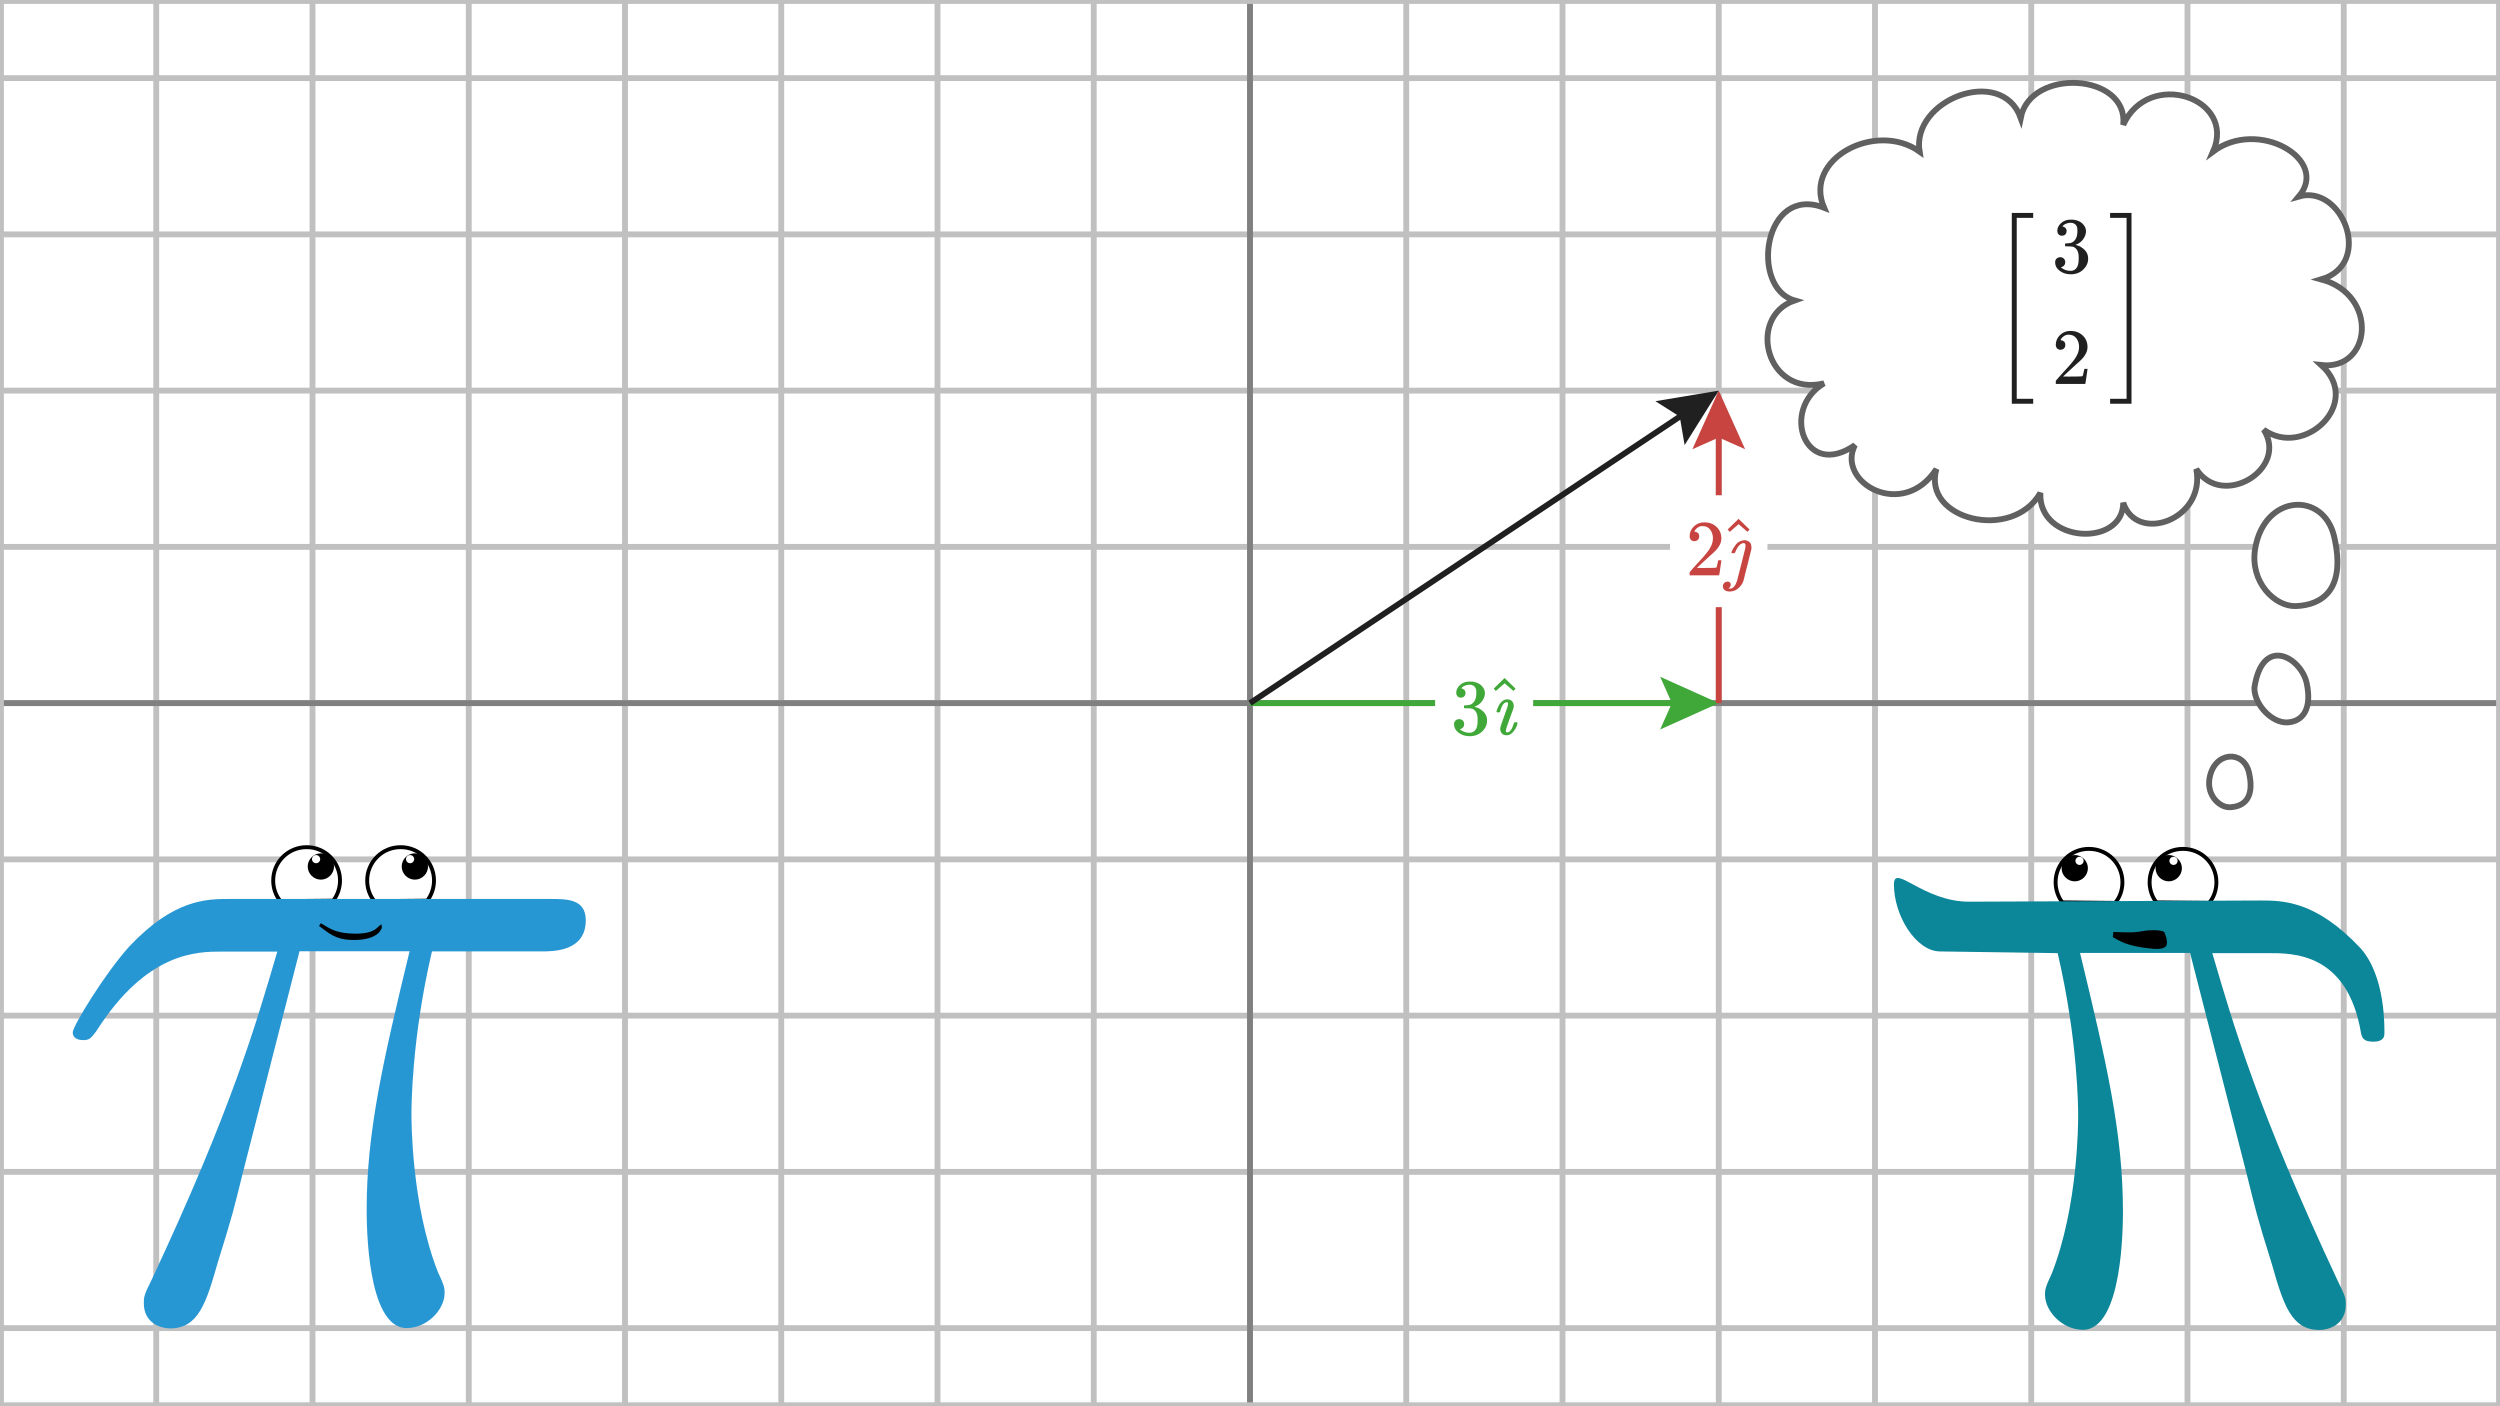 <svg width="640" height="360" viewBox="0 0 640 360" fill="none" xmlns="http://www.w3.org/2000/svg">
<rect x="0" y="0" width="640" height="360" fill="#333333" stroke="none"/>
<g clip-path="url(#clip0_1328_1784)">
<path d="M640 0H0V360H640V0Z" fill="white"/>
<g clip-path="url(#clip1_1328_1784)">
<path d="M0 20H640" stroke="#C0C0C0" stroke-width="1.5"/>
<path d="M0 60H640" stroke="#C0C0C0" stroke-width="1.5"/>
<path d="M0 100H640" stroke="#C0C0C0" stroke-width="1.5"/>
<path d="M0 140H640" stroke="#C0C0C0" stroke-width="1.5"/>
<path d="M0 180H640" stroke="#C0C0C0" stroke-width="1.5"/>
<path d="M0 220H640" stroke="#C0C0C0" stroke-width="1.5"/>
<path d="M0 260H640" stroke="#C0C0C0" stroke-width="1.5"/>
<path d="M0 300H640" stroke="#C0C0C0" stroke-width="1.5"/>
<path d="M0 340H640" stroke="#C0C0C0" stroke-width="1.5"/>
<path d="M0 0V360" stroke="#C0C0C0" stroke-width="1.5"/>
<path d="M40 0V360" stroke="#C0C0C0" stroke-width="1.5"/>
<path d="M80 0V360" stroke="#C0C0C0" stroke-width="1.5"/>
<path d="M120 0V360" stroke="#C0C0C0" stroke-width="1.5"/>
<path d="M160 0V360" stroke="#C0C0C0" stroke-width="1.5"/>
<path d="M200 0V360" stroke="#C0C0C0" stroke-width="1.5"/>
<path d="M240 0V360" stroke="#C0C0C0" stroke-width="1.5"/>
<path d="M280 0V360" stroke="#C0C0C0" stroke-width="1.5"/>
<path d="M320 0V360" stroke="#C0C0C0" stroke-width="1.5"/>
<path d="M360 0V360" stroke="#C0C0C0" stroke-width="1.5"/>
<path d="M400 0V360" stroke="#C0C0C0" stroke-width="1.5"/>
<path d="M440 0V360" stroke="#C0C0C0" stroke-width="1.5"/>
<path d="M480 0V360" stroke="#C0C0C0" stroke-width="1.5"/>
<path d="M520 0V360" stroke="#C0C0C0" stroke-width="1.5"/>
<path d="M560 0V360" stroke="#C0C0C0" stroke-width="1.5"/>
<path d="M600 0V360" stroke="#C0C0C0" stroke-width="1.5"/>
<path d="M640 0V360" stroke="#C0C0C0" stroke-width="1.5"/>
</g>
<path d="M0 180H640" stroke="#808080" stroke-width="1.5"/>
<path d="M320 0V360" stroke="#808080" stroke-width="1.5"/>
<path d="M640 0H0V360H640V0Z" stroke="#C0C0C0" stroke-width="2"/>
<path d="M425 173.25L440 180L425 186.75L428 180L425 173.25Z" fill="#40A839"/>
<path d="M320 180H436" stroke="#40A839" stroke-width="1.5"/>
<path d="M433.25 115L440 100L446.75 115L440 112L433.25 115Z" fill="#C74440"/>
<path d="M440 180V104" stroke="#C74440" stroke-width="1.5"/>
<path d="M423.775 102.704L440 100L431.263 113.937L430.015 106.656L423.775 102.704Z" fill="#202020"/>
<path d="M320 180L436.672 102.219" stroke="#202020" stroke-width="1.5"/>
<rect x="367.389" y="167.531" width="25.1" height="24.938" fill="white"/>
<g clip-path="url(#clip2_1328_1784)">
<path d="M373.974 178.595C373.608 178.595 373.323 178.48 373.119 178.249C372.915 178.019 372.807 177.72 372.793 177.354C372.793 176.607 373.119 175.942 373.77 175.359C374.422 174.775 375.209 174.483 376.132 174.483C376.607 174.483 376.905 174.49 377.028 174.504C378.032 174.666 378.799 175.026 379.328 175.582C379.857 176.139 380.129 176.743 380.142 177.394C380.142 178.1 379.912 178.785 379.45 179.45C378.989 180.115 378.351 180.597 377.537 180.896L377.475 180.936C377.475 180.95 377.537 180.97 377.659 180.997C377.781 181.025 377.978 181.086 378.249 181.181C378.52 181.276 378.778 181.418 379.023 181.608C380.135 182.327 380.692 183.277 380.692 184.458C380.692 185.53 380.271 186.467 379.43 187.267C378.588 188.068 377.523 188.469 376.234 188.469C375.148 188.469 374.212 188.177 373.424 187.593C372.637 187.01 372.244 186.27 372.244 185.374C372.244 184.994 372.366 184.689 372.61 184.458C372.854 184.227 373.16 184.105 373.526 184.092C373.906 184.092 374.218 184.214 374.463 184.458C374.707 184.702 374.829 185.008 374.829 185.374C374.829 185.524 374.809 185.659 374.768 185.781C374.727 185.904 374.68 186.012 374.625 186.107C374.571 186.202 374.497 186.284 374.402 186.351C374.307 186.419 374.225 186.474 374.157 186.514C374.089 186.555 374.022 186.582 373.954 186.596C373.886 186.609 373.832 186.63 373.791 186.657L373.709 186.677C374.402 187.288 375.243 187.593 376.234 187.593C376.98 187.593 377.543 187.234 377.923 186.514C378.154 186.066 378.269 185.381 378.269 184.458V184.051C378.269 182.762 377.835 181.9 376.967 181.466C376.763 181.384 376.349 181.337 375.725 181.323L374.87 181.303L374.809 181.262C374.782 181.221 374.768 181.113 374.768 180.936C374.768 180.692 374.822 180.57 374.931 180.57C375.311 180.57 375.704 180.536 376.112 180.468C376.573 180.4 376.994 180.115 377.374 179.613C377.754 179.111 377.944 178.351 377.944 177.333V177.17C377.944 176.397 377.706 175.861 377.231 175.562C376.933 175.372 376.614 175.277 376.274 175.277C375.84 175.277 375.44 175.352 375.073 175.501C374.707 175.65 374.449 175.806 374.3 175.969C374.15 176.132 374.076 176.214 374.076 176.214H374.137C374.178 176.227 374.232 176.241 374.3 176.254C374.368 176.268 374.435 176.302 374.503 176.356C374.571 176.41 374.653 176.458 374.748 176.499C374.843 176.539 374.91 176.614 374.951 176.722C374.992 176.831 375.046 176.933 375.114 177.028C375.182 177.123 375.202 177.259 375.175 177.435C375.175 177.734 375.08 177.998 374.89 178.229C374.7 178.46 374.395 178.582 373.974 178.595Z" fill="#40A839"/>
<path d="M383.094 182.178C383.094 182.11 383.142 181.934 383.237 181.649C383.332 181.364 383.474 181.031 383.664 180.651C383.854 180.271 384.119 179.925 384.458 179.613C384.797 179.301 385.164 179.111 385.557 179.043H385.924C386.385 179.043 386.765 179.193 387.064 179.491C387.362 179.79 387.518 180.21 387.532 180.753C387.518 181.011 387.491 181.194 387.45 181.303C387.41 181.411 387.111 182.239 386.555 183.786C385.849 185.632 385.496 186.731 385.496 187.084C385.496 187.356 385.605 187.491 385.822 187.491C386.08 187.491 386.338 187.376 386.595 187.145C386.948 186.765 387.254 186.134 387.512 185.252C387.552 185.089 387.586 184.994 387.613 184.967C387.64 184.94 387.735 184.92 387.898 184.906H388.02C388.156 184.906 388.244 184.906 388.285 184.906C388.326 184.906 388.373 184.926 388.428 184.967C388.482 185.008 388.502 185.055 388.489 185.11C388.489 185.245 388.421 185.503 388.285 185.883C388.149 186.263 387.892 186.698 387.512 187.186C387.132 187.675 386.697 188.007 386.209 188.184C386.1 188.211 385.937 188.224 385.72 188.224C385.123 188.224 384.695 188.055 384.438 187.715C384.18 187.376 384.051 186.996 384.051 186.575C384.051 186.209 384.383 185.15 385.048 183.4C385.713 181.649 386.053 180.584 386.066 180.204C386.066 180.041 386.046 179.932 386.005 179.878C385.964 179.824 385.863 179.79 385.7 179.776C385.32 179.803 385.001 180.014 384.743 180.407C384.485 180.801 384.295 181.221 384.173 181.669C384.051 182.117 383.969 182.341 383.929 182.341C383.915 182.355 383.786 182.361 383.542 182.361H383.216C383.135 182.28 383.094 182.219 383.094 182.178Z" fill="#40A839"/>
<path d="M382.386 176.295L385.175 173.567L385.337 173.73C387.102 175.413 387.984 176.268 387.984 176.295L387.455 176.885C387.427 176.872 387.034 176.533 386.274 175.868L385.195 174.931L384.075 175.888C383.899 176.037 383.722 176.193 383.546 176.356C383.37 176.519 383.227 176.648 383.118 176.743L382.956 176.865C382.928 176.892 382.827 176.797 382.65 176.58L382.386 176.295Z" fill="#40A839"/>
</g>
<rect x="427.531" y="126.786" width="24.938" height="28.646" fill="white"/>
<g clip-path="url(#clip3_1328_1784)">
<path d="M433.75 138.544C433.384 138.544 433.092 138.422 432.875 138.178C432.657 137.933 432.549 137.635 432.549 137.282C432.549 136.318 432.909 135.484 433.628 134.778C434.347 134.072 435.243 133.719 436.315 133.719C437.55 133.719 438.582 134.099 439.41 134.859C440.238 135.619 440.658 136.603 440.672 137.811C440.672 138.395 440.536 138.951 440.265 139.481C439.993 140.01 439.667 140.471 439.287 140.865C438.907 141.259 438.365 141.761 437.659 142.372C437.17 142.792 436.492 143.417 435.623 144.245L434.422 145.385L435.969 145.405C438.1 145.405 439.233 145.371 439.369 145.303C439.464 145.276 439.627 144.672 439.857 143.491V143.43H440.672V143.491C440.658 143.532 440.57 144.15 440.407 145.344C440.244 146.538 440.143 147.163 440.102 147.217V147.278H432.549V146.891V146.647C432.549 146.552 432.59 146.45 432.671 146.341C432.752 146.233 432.956 145.995 433.282 145.629C433.675 145.195 434.015 144.815 434.3 144.489C434.422 144.353 434.653 144.102 434.992 143.736C435.331 143.369 435.562 143.118 435.684 142.982C435.806 142.847 436.003 142.623 436.274 142.31C436.546 141.998 436.736 141.768 436.844 141.618C436.953 141.469 437.109 141.265 437.313 141.008C437.516 140.75 437.659 140.533 437.74 140.356C437.822 140.18 437.923 139.983 438.046 139.766C438.168 139.549 438.256 139.331 438.31 139.114C438.365 138.897 438.412 138.694 438.453 138.504C438.494 138.314 438.514 138.09 438.514 137.832C438.514 136.977 438.283 136.237 437.822 135.613C437.36 134.988 436.702 134.676 435.847 134.676C435.399 134.676 435.005 134.792 434.666 135.022C434.327 135.253 434.089 135.477 433.954 135.694C433.818 135.911 433.75 136.04 433.75 136.081C433.75 136.094 433.784 136.101 433.852 136.101C434.096 136.101 434.347 136.196 434.605 136.386C434.863 136.576 434.992 136.888 434.992 137.323C434.992 137.662 434.883 137.947 434.666 138.178C434.449 138.409 434.144 138.531 433.75 138.544Z" fill="#C74440"/>
<path d="M443.237 141.496C443.237 141.496 443.237 141.476 443.237 141.435C443.237 141.394 443.278 141.272 443.359 141.069C443.441 140.865 443.576 140.607 443.766 140.295C443.956 139.983 444.173 139.671 444.418 139.359C444.662 139.046 444.981 138.795 445.375 138.605C445.768 138.415 446.175 138.307 446.596 138.28C447.044 138.307 447.451 138.456 447.818 138.727C448.184 138.999 448.367 139.474 448.367 140.153V140.519L447.37 144.55C447.22 145.12 447.051 145.778 446.861 146.525C446.671 147.271 446.535 147.828 446.454 148.194C446.372 148.56 446.318 148.75 446.291 148.764C446.06 149.443 445.632 150.053 445.008 150.596C444.384 151.139 443.651 151.417 442.809 151.431C442.185 151.431 441.717 151.275 441.405 150.963C441.174 150.732 441.059 150.454 441.059 150.128C441.059 149.748 441.181 149.449 441.425 149.232C441.669 149.015 441.948 148.9 442.26 148.886C442.545 148.886 442.748 148.968 442.871 149.13C442.993 149.293 443.061 149.449 443.074 149.599C443.074 150.033 442.884 150.386 442.504 150.657L442.606 150.678H442.911H442.932C443.637 150.678 444.214 150.047 444.662 148.784C444.703 148.662 445.062 147.251 445.741 144.55C446.42 141.849 446.779 140.404 446.82 140.214C446.834 140.132 446.84 139.976 446.84 139.745C446.84 139.583 446.834 139.46 446.82 139.379C446.806 139.297 446.766 139.223 446.698 139.155C446.63 139.087 446.528 139.046 446.392 139.033C446.04 139.033 445.666 139.216 445.273 139.583C445.028 139.827 444.825 140.105 444.662 140.417C444.499 140.729 444.37 140.994 444.275 141.211C444.18 141.428 444.119 141.55 444.092 141.578C444.065 141.605 443.936 141.618 443.705 141.618H443.359C443.278 141.537 443.237 141.476 443.237 141.435V141.496Z" fill="#C74440"/>
<path d="M442.28 135.552L445.069 132.824L445.232 132.986C446.996 134.669 447.879 135.524 447.879 135.552L447.349 136.142C447.322 136.128 446.929 135.789 446.169 135.124L445.09 134.188L443.97 135.144C443.793 135.294 443.617 135.45 443.441 135.613C443.264 135.776 443.122 135.904 443.013 135.999L442.85 136.122C442.823 136.149 442.721 136.054 442.545 135.837L442.28 135.552Z" fill="#C74440"/>
</g>
<path d="M552.132 231.007L552.024 231.006L551.959 230.919C550.925 229.526 550.297 227.73 550.297 225.845C550.297 221.132 554.112 217.269 558.873 217.314C563.587 217.314 567.403 221.131 567.403 225.845C567.403 227.771 566.776 229.66 565.602 231.06L565.535 231.14L565.432 231.139L552.132 231.007Z" fill="white" stroke="black"/>
<path d="M528.07 231.007L527.961 231.006L527.896 230.919C526.863 229.526 526.234 227.73 526.234 225.845C526.234 221.132 530.05 217.269 534.81 217.314C539.524 217.314 543.341 221.131 543.341 225.845C543.341 227.771 542.714 229.66 541.539 231.06L541.473 231.14L541.37 231.139L528.07 231.007Z" fill="white" stroke="black"/>
<path d="M556.466 219.326C557.034 219.37 557.472 219.807 557.472 220.376C557.472 220.945 556.991 221.426 556.422 221.426C555.853 221.426 555.372 220.945 555.372 220.376C555.372 219.807 555.853 219.326 556.422 219.326H556.466L555.197 218.889C553.316 218.889 551.828 220.42 551.828 222.257C551.828 224.095 553.359 225.626 555.197 225.626C557.034 225.626 558.566 224.095 558.566 222.257C558.566 220.42 557.034 218.889 555.197 218.889" fill="black"/>
<path d="M532.403 219.326C532.972 219.37 533.409 219.807 533.409 220.376C533.409 220.945 532.928 221.426 532.359 221.426C531.791 221.426 531.309 220.945 531.309 220.376C531.309 219.807 531.791 219.326 532.359 219.326H532.403L531.134 218.889C529.253 218.889 527.766 220.42 527.766 222.257C527.766 224.095 529.297 225.626 531.134 225.626C532.972 225.626 534.503 224.095 534.503 222.257C534.503 220.42 532.972 218.889 531.134 218.889" fill="black"/>
<path d="M560.666 243.958H532.491C539.228 271.87 543.472 290.07 543.472 310.02C543.472 313.52 543.472 340.426 533.234 340.426C527.984 340.426 523.522 335.701 523.522 331.458C523.522 330.233 523.522 329.708 525.272 325.989C532.009 308.795 532.009 287.358 532.009 285.608C532.009 284.12 532.009 266.401 526.759 244.001L496.484 243.564C490.447 243.389 484.847 234.42 484.847 226.414C484.847 220.945 492.241 230.833 504.097 230.833L578.603 230.526C584.334 230.526 592.822 230.526 604.284 242.733C610.759 249.951 610.409 263.164 610.409 264.651C610.409 266.139 609.184 266.664 607.653 266.664C605.903 266.664 604.722 266.358 604.416 264.433C600.916 243.739 586.828 244.001 580.572 244.001H566.353C571.822 262.683 578.078 284.383 598.509 328.001C600.522 331.983 600.522 332.508 600.522 333.995C600.522 339.245 596.016 340.47 593.784 340.47C586.566 340.47 584.553 333.995 581.578 323.539C577.597 310.808 577.597 310.326 575.103 300.351L560.666 243.958Z" fill="#0C8699"/>
<path d="M554.584 240.107C554.803 241.507 555.503 243.389 550.472 242.82C544.566 242.164 543.078 241.114 540.891 239.932L541.022 238.576C542.641 238.62 546.053 238.882 548.328 238.401C550.166 238.007 553.928 237.964 554.147 238.795" fill="black"/>
<path d="M491.41 38.801C480.263 30.891 461.566 40.599 466.959 53.184C451.426 47.143 447.902 73.679 459.408 76.915C447.039 81.23 452.217 101.726 466.959 98.13C455.741 104.746 461.925 122.94 474.87 113.951C469.98 123.444 487.095 133.368 495.725 120.064C491.985 133.008 515.141 138.761 522.333 126.176C521.757 139.121 543.547 140.199 543.547 128.693C546.999 139.336 564.762 133.008 562.245 120.064C568.861 130.419 585.976 120.064 579.504 109.996C589.859 117.475 605.033 103.164 594.246 93.456C607.19 94.894 608.988 75.477 594.246 71.522C607.766 67.495 599.64 47.071 588.493 50.307C596.547 40.815 578.066 30.172 566.559 38.801C572.6 24.994 550.019 17.587 543.547 31.97C544.985 18.738 519.816 17.227 517.299 30.172C512.409 16.652 489.252 25.497 491.41 38.801Z" fill="white" stroke="#606060" stroke-width="1.5"/>
<path d="M590.511 174.879C589.108 168.33 579.168 162.476 577.121 176.118C577.121 180.398 581.623 185.17 585.599 184.936C589.575 184.702 591.914 181.428 590.511 174.879Z" fill="white" stroke="#606060" stroke-width="1.5"/>
<path d="M597.543 137.365C594.843 125.686 579.663 126.44 577.322 140.46C575.887 149.048 582.44 155.369 587.748 155.162C594.383 154.904 600.702 151.035 597.543 137.365Z" fill="white" stroke="#606060" stroke-width="1.5"/>
<path d="M575.737 197.757C574.387 191.918 566.797 192.295 565.626 199.305C564.909 203.599 568.185 206.759 570.839 206.656C574.157 206.527 577.316 204.592 575.737 197.757Z" fill="white" stroke="#606060" stroke-width="1.5"/>
<rect x="505.991" y="50.499" width="48.725" height="56.87" fill="white"/>
<g clip-path="url(#clip4_1328_1784)">
<path d="M515.02 103.359V54.509H520.498V55.772H516.283V102.097H520.498V103.359H515.02Z" fill="#202020"/>
<path d="M527.849 60.343C527.482 60.343 527.197 60.228 526.993 59.997C526.79 59.766 526.681 59.468 526.668 59.101C526.668 58.355 526.993 57.689 527.645 57.106C528.297 56.522 529.084 56.23 530.007 56.23C530.482 56.23 530.781 56.237 530.903 56.25C531.907 56.413 532.674 56.773 533.204 57.33C533.733 57.886 534.005 58.49 534.018 59.142C534.018 59.848 533.788 60.533 533.326 61.199C532.865 61.864 532.226 62.346 531.412 62.644L531.351 62.685C531.351 62.699 531.412 62.719 531.534 62.746C531.656 62.773 531.853 62.834 532.125 62.929C532.396 63.024 532.654 63.167 532.898 63.357C534.012 64.076 534.568 65.027 534.568 66.208C534.568 67.28 534.147 68.217 533.306 69.018C532.464 69.819 531.398 70.219 530.109 70.219C529.023 70.219 528.086 69.927 527.299 69.344C526.511 68.76 526.118 68.02 526.118 67.124C526.118 66.744 526.24 66.439 526.484 66.208C526.729 65.977 527.034 65.855 527.401 65.841C527.781 65.841 528.093 65.963 528.337 66.208C528.582 66.452 528.704 66.757 528.704 67.124C528.704 67.273 528.683 67.409 528.643 67.531C528.602 67.653 528.554 67.762 528.5 67.857C528.446 67.952 528.371 68.034 528.276 68.101C528.181 68.169 528.1 68.224 528.032 68.264C527.964 68.305 527.896 68.332 527.828 68.346C527.76 68.359 527.706 68.38 527.665 68.407L527.584 68.427C528.276 69.038 529.118 69.344 530.109 69.344C530.855 69.344 531.419 68.984 531.799 68.264C532.03 67.816 532.145 67.131 532.145 66.208V65.8C532.145 64.511 531.711 63.649 530.842 63.214C530.638 63.133 530.224 63.086 529.6 63.072L528.744 63.051L528.683 63.011C528.656 62.97 528.643 62.861 528.643 62.685C528.643 62.441 528.697 62.319 528.806 62.319C529.186 62.319 529.579 62.285 529.987 62.217C530.448 62.149 530.869 61.864 531.249 61.361C531.629 60.859 531.819 60.099 531.819 59.081V58.918C531.819 58.144 531.582 57.608 531.107 57.309C530.808 57.119 530.489 57.024 530.15 57.024C529.715 57.024 529.315 57.099 528.948 57.248C528.582 57.398 528.324 57.554 528.174 57.717C528.025 57.879 527.95 57.961 527.95 57.961H528.011C528.052 57.974 528.106 57.988 528.174 58.002C528.242 58.015 528.31 58.049 528.378 58.103C528.446 58.158 528.527 58.205 528.622 58.246C528.717 58.287 528.785 58.361 528.826 58.47C528.867 58.579 528.921 58.68 528.989 58.775C529.057 58.87 529.077 59.006 529.05 59.183C529.05 59.481 528.955 59.746 528.765 59.977C528.575 60.208 528.269 60.33 527.849 60.343Z" fill="#202020"/>
<path d="M527.482 89.543C527.115 89.543 526.824 89.421 526.606 89.177C526.389 88.932 526.281 88.634 526.281 88.281C526.281 87.317 526.64 86.482 527.36 85.776C528.079 85.07 528.975 84.717 530.048 84.717C531.283 84.717 532.315 85.097 533.143 85.858C533.971 86.618 534.392 87.602 534.405 88.81C534.405 89.394 534.27 89.95 533.998 90.48C533.727 91.009 533.401 91.471 533.021 91.864C532.641 92.258 532.098 92.76 531.392 93.371C530.903 93.792 530.224 94.416 529.355 95.245L528.154 96.385L529.702 96.405C531.833 96.405 532.966 96.371 533.102 96.303C533.197 96.276 533.36 95.672 533.591 94.491V94.43H534.405V94.491C534.392 94.532 534.303 95.15 534.141 96.344C533.978 97.539 533.876 98.163 533.835 98.218V98.279H526.281V97.892V97.647C526.281 97.552 526.321 97.451 526.403 97.342C526.484 97.233 526.688 96.996 527.014 96.629C527.407 96.195 527.747 95.815 528.032 95.489C528.154 95.353 528.385 95.102 528.724 94.736C529.064 94.369 529.294 94.118 529.416 93.982C529.539 93.846 529.735 93.622 530.007 93.31C530.278 92.998 530.469 92.767 530.577 92.618C530.686 92.469 530.842 92.265 531.045 92.007C531.249 91.749 531.392 91.532 531.473 91.355C531.555 91.179 531.656 90.982 531.779 90.765C531.901 90.548 531.989 90.331 532.043 90.113C532.098 89.896 532.145 89.692 532.186 89.502C532.226 89.312 532.247 89.088 532.247 88.83C532.247 87.975 532.016 87.235 531.555 86.611C531.093 85.987 530.435 85.674 529.579 85.674C529.131 85.674 528.738 85.79 528.398 86.02C528.059 86.251 527.821 86.475 527.686 86.692C527.55 86.91 527.482 87.038 527.482 87.079C527.482 87.093 527.516 87.1 527.584 87.1C527.828 87.1 528.079 87.195 528.337 87.385C528.595 87.575 528.724 87.887 528.724 88.321C528.724 88.661 528.616 88.946 528.398 89.177C528.181 89.407 527.876 89.529 527.482 89.543Z" fill="#202020"/>
<path d="M540.188 55.772V54.509H545.666V103.359H540.188V102.097H544.403V55.772H540.188Z" fill="#202020"/>
</g>
<path d="M85.208 230.57L85.317 230.569L85.382 230.482C86.415 229.088 87.044 227.293 87.044 225.407C87.044 220.694 83.228 216.832 78.468 216.876C73.754 216.877 69.938 220.693 69.938 225.407C69.938 227.334 70.564 229.223 71.739 230.623L71.805 230.702L71.908 230.701L85.208 230.57Z" fill="white" stroke="black"/>
<path d="M109.271 230.57L109.379 230.569L109.445 230.482C110.478 229.088 111.106 227.293 111.106 225.407C111.106 220.694 107.291 216.832 102.53 216.876C97.816 216.877 94 220.693 94 225.407C94 227.334 94.627 229.223 95.801 230.623L95.868 230.702L95.971 230.701L109.271 230.57Z" fill="white" stroke="black"/>
<path d="M80.875 218.889C80.306 218.932 79.868 219.37 79.868 219.939C79.868 220.507 80.35 220.989 80.918 220.989C81.487 220.989 81.968 220.507 81.968 219.939C81.968 219.37 81.487 218.889 80.918 218.889H80.875L82.143 218.451C84.025 218.451 85.512 219.982 85.512 221.82C85.512 223.657 83.981 225.189 82.143 225.189C80.306 225.189 78.775 223.657 78.775 221.82C78.775 219.982 80.306 218.451 82.143 218.451" fill="black"/>
<path d="M104.937 218.889C104.368 218.932 103.931 219.37 103.931 219.939C103.931 220.507 104.412 220.989 104.981 220.989C105.55 220.989 106.031 220.507 106.031 219.939C106.031 219.37 105.55 218.889 104.981 218.889H104.937L106.206 218.451C108.087 218.451 109.575 219.982 109.575 221.82C109.575 223.657 108.043 225.189 106.206 225.189C104.368 225.189 102.837 223.657 102.837 221.82C102.837 219.982 104.368 218.451 106.206 218.451" fill="black"/>
<path d="M76.675 243.52H104.85C98.112 271.433 93.868 289.633 93.868 309.583C93.868 313.083 93.868 339.989 104.106 339.989C109.356 339.989 113.818 335.264 113.818 331.02C113.818 329.795 113.818 329.27 112.068 325.551C105.331 308.358 105.331 286.92 105.331 285.17C105.331 283.683 105.331 265.964 110.581 243.564H138.493C141.731 243.564 149.956 243.564 149.956 235.601C149.956 230.133 145.231 230.133 140.725 230.133H58.737C53.006 230.133 44.518 230.133 33.056 242.339C26.581 249.558 18.618 262.77 18.618 264.258C18.618 265.745 19.843 266.27 21.375 266.27C23.125 266.27 23.387 265.526 24.612 264.039C37.562 243.608 50.512 243.608 56.768 243.608H70.987C65.518 262.289 59.262 283.989 38.831 327.607C36.818 331.589 36.818 332.114 36.818 333.601C36.818 338.851 41.325 340.076 43.556 340.076C50.775 340.076 52.787 333.601 55.762 323.145C59.743 310.414 59.743 309.933 62.237 299.958L76.675 243.52Z" fill="#2797D3"/>
<path d="M81.663 237.045C83.807 238.489 85.557 240.676 90.632 240.633C97.063 240.633 97.719 237.614 97.763 237.439L97.632 236.608C96.625 237.089 96.275 239.101 90.719 239.014C86.257 238.926 84.769 237.964 82.144 236.345" fill="black"/>
</g>
<defs>
<clipPath id="clip0_1328_1784">
<rect width="640" height="360" fill="white"/>
</clipPath>
<clipPath id="clip1_1328_1784">
<rect width="640" height="360" fill="white"/>
</clipPath>
<clipPath id="clip2_1328_1784">
<rect width="17.1" height="16.938" fill="white" transform="translate(371.389 171.531)"/>
</clipPath>
<clipPath id="clip3_1328_1784">
<rect width="16.938" height="20.646" fill="white" transform="translate(431.531 130.786)"/>
</clipPath>
<clipPath id="clip4_1328_1784">
<rect width="40.725" height="48.87" fill="white" transform="translate(509.991 54.499)"/>
</clipPath>
</defs>
</svg>
